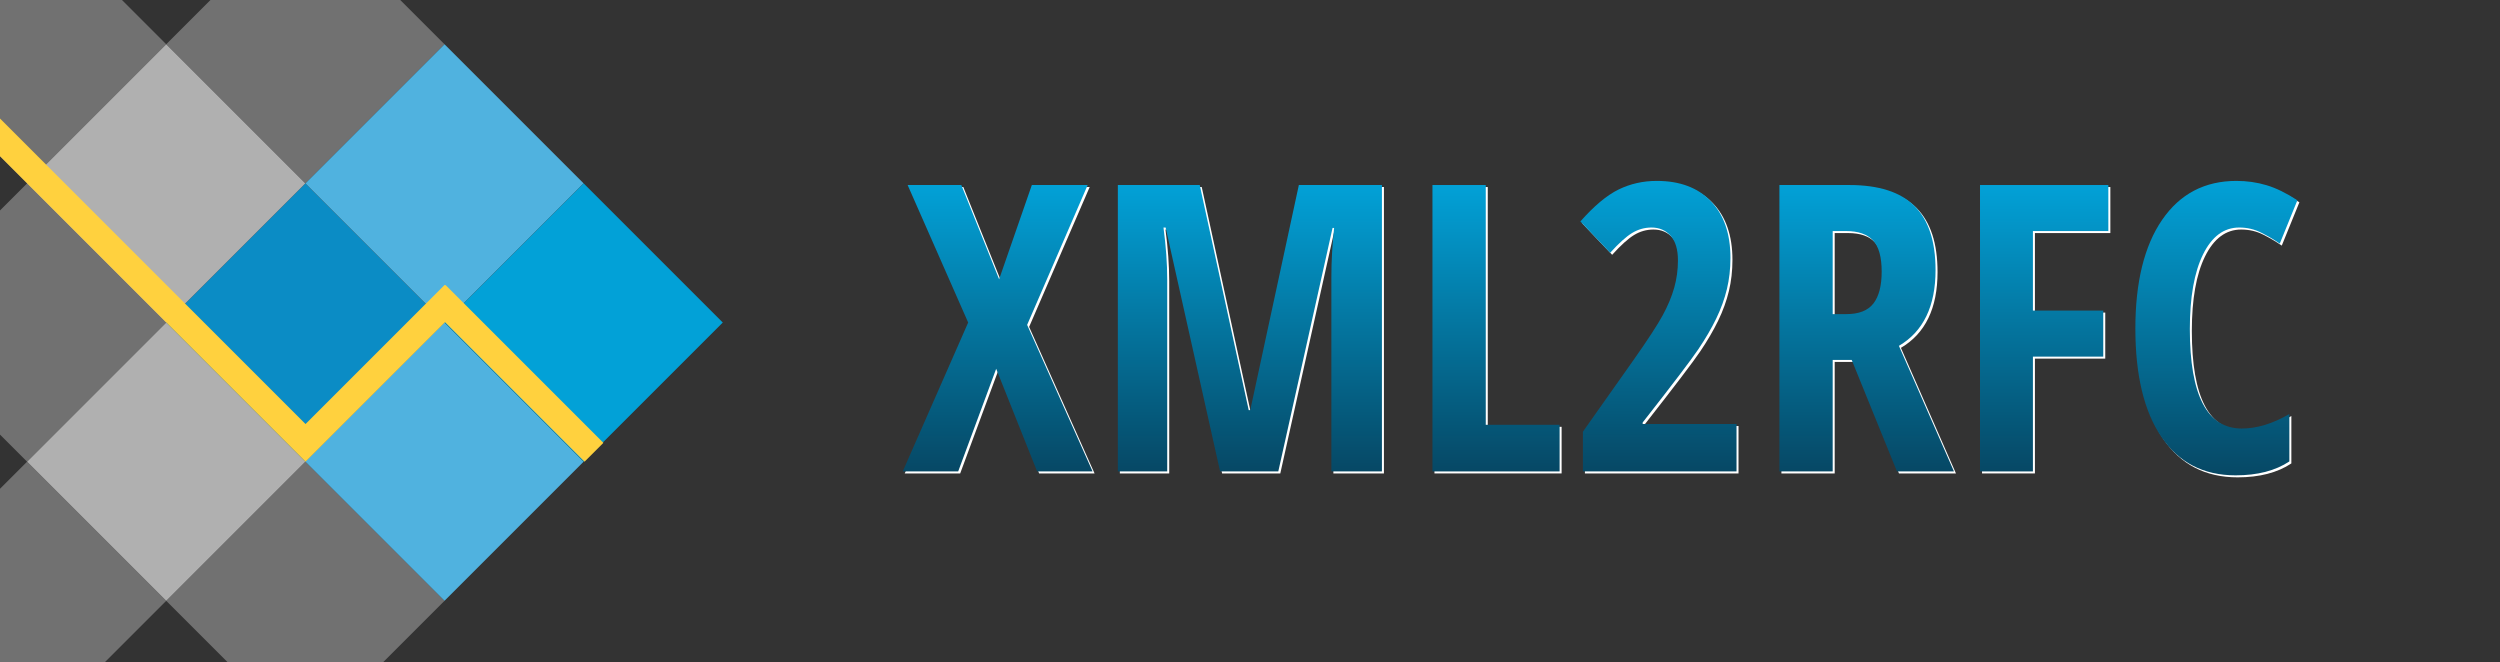 <?xml version="1.0" encoding="UTF-8" standalone="no"?>
<!DOCTYPE svg PUBLIC "-//W3C//DTD SVG 1.1//EN" "http://www.w3.org/Graphics/SVG/1.1/DTD/svg11.dtd">
<svg width="100%" height="100%" viewBox="0 0 1246.215 330" version="1.1" xmlns="http://www.w3.org/2000/svg" xmlns:xlink="http://www.w3.org/1999/xlink" xml:space="preserve" xmlns:serif="http://www.serif.com/" style="fill-rule:evenodd;clip-rule:evenodd;stroke-linejoin:round;stroke-miterlimit:2;">
    <rect x="0" y="0" width="1246.215" height="330" fill="#333333" stroke="none"/>
    <g transform="matrix(0.707,-0.707,0.707,0.707,-212.718,125.508)">
        <rect x="184.1" y="233.984" width="98.094" height="98.094" style="fill:rgb(11,140,197);"/>
    </g>
    <g transform="matrix(0.707,-0.707,0.707,0.707,-282.081,56.145)">
        <rect x="184.1" y="233.984" width="98.094" height="98.094" style="fill:rgb(176,176,176);"/>
    </g>
    <g transform="matrix(0.707,-0.707,0.707,0.707,-282.081,194.871)">
        <rect x="184.1" y="233.984" width="98.094" height="98.094" style="fill:rgb(176,176,176);"/>
    </g>
    <g transform="matrix(0.707,-0.707,0.707,0.707,-212.718,-13.218)">
        <rect x="184.1" y="233.984" width="98.094" height="98.094" style="fill:rgb(176,176,176);fill-opacity:0.5;"/>
    </g>
    <g transform="matrix(0.707,-0.707,0.707,0.707,-351.444,125.508)">
        <rect x="184.1" y="233.984" width="98.094" height="98.094" style="fill:rgb(176,176,176);fill-opacity:0.5;"/>
    </g>
    <g transform="matrix(0.707,-0.707,0.707,0.707,-212.718,264.234)">
        <rect x="184.1" y="233.984" width="98.094" height="98.094" style="fill:rgb(176,176,176);fill-opacity:0.5;"/>
    </g>
    <g transform="matrix(0.707,-0.707,0.707,0.707,-351.444,264.234)">
        <rect x="184.1" y="233.984" width="98.094" height="98.094" style="fill:rgb(176,176,176);fill-opacity:0.5;"/>
    </g>
    <g transform="matrix(0.707,-0.707,0.707,0.707,-351.444,-13.218)">
        <rect x="184.1" y="233.984" width="98.094" height="98.094" style="fill:rgb(176,176,176);fill-opacity:0.5;"/>
    </g>
    <g transform="matrix(0.707,-0.707,0.707,0.707,-143.355,56.145)">
        <rect x="184.1" y="233.984" width="98.094" height="98.094" style="fill:rgb(80,178,223);"/>
    </g>
    <g transform="matrix(0.707,-0.707,0.707,0.707,-143.355,194.871)">
        <rect x="184.1" y="233.984" width="98.094" height="98.094" style="fill:rgb(80,178,223);"/>
    </g>
    <g transform="matrix(0.707,-0.707,0.707,0.707,-73.992,125.508)">
        <rect x="184.1" y="233.984" width="98.094" height="98.094" style="fill:rgb(2,161,215);"/>
    </g>
    <path d="M152.291,211.378L0,59.087L0,77.869L152.275,230.144L152.291,230.128L152.307,230.144L221.85,160.601L291.394,230.144L300.785,220.753L222.062,142.031L221.85,142.243L221.638,142.031L152.291,211.378Z" style="fill:rgb(255,209,62);"/>
    <path d="M513.01 162.95L545.63 236L517.99 236L497.58 184.83L478.64 236L451 236L483.62 161.78L453.44 93.23L480.20 93.23L499.05 140.20L515.36 93.23L543.19 93.23L513.01 162.95Z" fill="#FFFFFF"/><path d="M638.21 236L609.20 236L582.05 114.42L580.98 114.42Q582.84 128.48 582.84 140.20L582.84 140.20L582.84 236L558.23 236L558.23 93.23L599.05 93.23L623.46 205.43L624.24 205.43L648.46 93.23L689.87 93.23L689.87 236L664.67 236L664.67 139.22Q664.67 127.21 666.04 114.61L666.04 114.61L665.26 114.61L638.21 236Z" fill="#FFFFFF"/><path d="M778.44 236L715.06 236L715.06 93.23L741.63 93.23L741.63 212.76L778.44 212.76L778.44 236Z" fill="#FFFFFF"/><path d="M866.63 212.37L866.63 236L790.06 236L790.06 216.18L815.45 180.24Q825.90 165.39 829.81 158.22Q833.71 151.04 835.57 144.45Q837.43 137.86 837.43 130.82L837.43 130.82Q837.43 122.62 833.76 118.52Q830.10 114.42 824.24 114.42L824.24 114.42Q819.07 114.42 814.57 117.15Q810.08 119.89 803.64 127.02L803.64 127.02L788.79 111.39Q799.05 99.77 807.84 95.47Q816.63 91.18 826.88 91.18L826.88 91.18Q844.16 91.18 853.88 101.33Q863.60 111.49 863.60 129.55L863.60 129.55Q863.60 137.76 861.84 145.08Q860.08 152.41 856.52 159.78Q852.95 167.15 847.58 175.11Q842.21 183.07 819.85 211.59L819.85 211.59L819.85 212.37L866.63 212.37Z" fill="#FFFFFF"/><path d="M924.05 180.43L914.57 180.43L914.57 236L888.01 236L888.01 93.23L922.78 93.23Q944.85 93.23 955.35 103.68Q965.84 114.13 965.84 135.61L965.84 135.61Q965.84 162.66 947.58 173.40L947.58 173.40L975.02 236L946.61 236L924.05 180.43ZM914.57 116.18L914.57 157.58L921.41 157.58Q930.79 157.58 934.89 152.26Q938.99 146.94 938.99 136.39L938.99 136.39Q938.99 125.45 934.64 120.81Q930.30 116.18 921.21 116.18L921.21 116.18L914.57 116.18Z" fill="#FFFFFF"/><path d="M1014.38 178.77L1014.38 236L988.01 236L988.01 93.23L1051.98 93.23L1051.98 116.18L1014.38 116.18L1014.38 155.82L1049.44 155.82L1049.44 178.77L1014.38 178.77Z" fill="#FFFFFF"/><path d="M1117.21 114.42L1117.21 114.42Q1105.79 114.42 1099.19 127.80Q1092.60 141.18 1092.60 165.00L1092.60 165.00Q1092.60 214.61 1118.48 214.61L1118.48 214.61Q1129.81 214.61 1142.21 207.39L1142.21 207.39L1142.21 231.02Q1131.76 237.95 1115.45 237.95L1115.45 237.95Q1091.33 237.95 1078.39 218.76Q1065.45 199.57 1065.45 164.81L1065.45 164.81Q1065.45 130.04 1078.78 110.61Q1092.11 91.18 1115.84 91.18L1115.84 91.18Q1123.66 91.18 1130.83 93.32Q1138.01 95.47 1146.21 100.84L1146.21 100.84L1137.43 122.43Q1133.03 119.40 1128.05 116.91Q1123.07 114.42 1117.21 114.42Z" fill="#FFFFFF"/><path d="M512.01 161.95L544.63 235L516.99 235L496.58 183.83L477.64 235L450 235L482.62 160.78L452.44 92.23L479.20 92.23L498.05 139.20L514.36 92.23L542.19 92.23L512.01 161.95Z" fill="url(#TextGradient)"/><path d="M637.21 235L608.20 235L581.05 113.42L579.98 113.42Q581.84 127.48 581.84 139.20L581.84 139.20L581.84 235L557.23 235L557.23 92.23L598.05 92.23L622.46 204.43L623.24 204.43L647.46 92.23L688.87 92.23L688.87 235L663.67 235L663.67 138.22Q663.67 126.21 665.04 113.61L665.04 113.61L664.26 113.61L637.21 235Z" fill="url(#TextGradient)"/><path d="M777.44 235L714.06 235L714.06 92.23L740.63 92.23L740.63 211.76L777.44 211.76L777.44 235Z" fill="url(#TextGradient)"/><path d="M865.63 211.37L865.63 235L789.06 235L789.06 215.18L814.45 179.24Q824.90 164.39 828.81 157.22Q832.71 150.04 834.57 143.45Q836.43 136.86 836.43 129.82L836.43 129.82Q836.43 121.62 832.76 117.52Q829.10 113.42 823.24 113.42L823.24 113.42Q818.07 113.42 813.57 116.15Q809.08 118.89 802.64 126.02L802.64 126.02L787.79 110.39Q798.05 98.77 806.84 94.47Q815.63 90.18 825.88 90.18L825.88 90.18Q843.16 90.18 852.88 100.33Q862.60 110.49 862.60 128.55L862.60 128.55Q862.60 136.76 860.84 144.08Q859.08 151.41 855.52 158.78Q851.95 166.15 846.58 174.11Q841.21 182.07 818.85 210.59L818.85 210.59L818.85 211.37L865.63 211.37Z" fill="url(#TextGradient)"/><path d="M923.05 179.43L913.57 179.43L913.57 235L887.01 235L887.01 92.23L921.78 92.23Q943.85 92.23 954.35 102.68Q964.84 113.13 964.84 134.61L964.84 134.61Q964.84 161.66 946.58 172.40L946.58 172.40L974.02 235L945.61 235L923.05 179.43ZM913.57 115.18L913.57 156.58L920.41 156.58Q929.79 156.58 933.89 151.26Q937.99 145.94 937.99 135.39L937.99 135.39Q937.99 124.45 933.64 119.81Q929.30 115.18 920.21 115.18L920.21 115.18L913.57 115.18Z" fill="url(#TextGradient)"/><path d="M1013.38 177.77L1013.38 235L987.01 235L987.01 92.23L1050.98 92.23L1050.98 115.18L1013.38 115.18L1013.38 154.82L1048.44 154.82L1048.44 177.77L1013.38 177.77Z" fill="url(#TextGradient)"/><path d="M1116.21 113.42L1116.21 113.42Q1104.79 113.42 1098.19 126.80Q1091.60 140.18 1091.60 164.00L1091.60 164.00Q1091.60 213.61 1117.48 213.61L1117.48 213.61Q1128.81 213.61 1141.21 206.39L1141.21 206.39L1141.21 230.02Q1130.76 236.95 1114.45 236.95L1114.45 236.95Q1090.33 236.95 1077.39 217.76Q1064.45 198.57 1064.45 163.81L1064.45 163.81Q1064.45 129.04 1077.78 109.61Q1091.11 90.18 1114.84 90.18L1114.84 90.18Q1122.66 90.18 1129.83 92.32Q1137.01 94.47 1145.21 99.84L1145.21 99.84L1136.43 121.43Q1132.03 118.40 1127.05 115.91Q1122.07 113.42 1116.21 113.42Z" fill="url(#TextGradient)"/>
    <defs>
        <linearGradient id="TextGradient" x1="0" y1="0" x2="0" y2="1">
            <stop offset="0" style="stop-color:rgb(2,161,215);stop-opacity:1"/>
            <stop offset="1" style="stop-color:rgb(6,72,101);stop-opacity:1"/>
        </linearGradient>
    </defs>
</svg>
